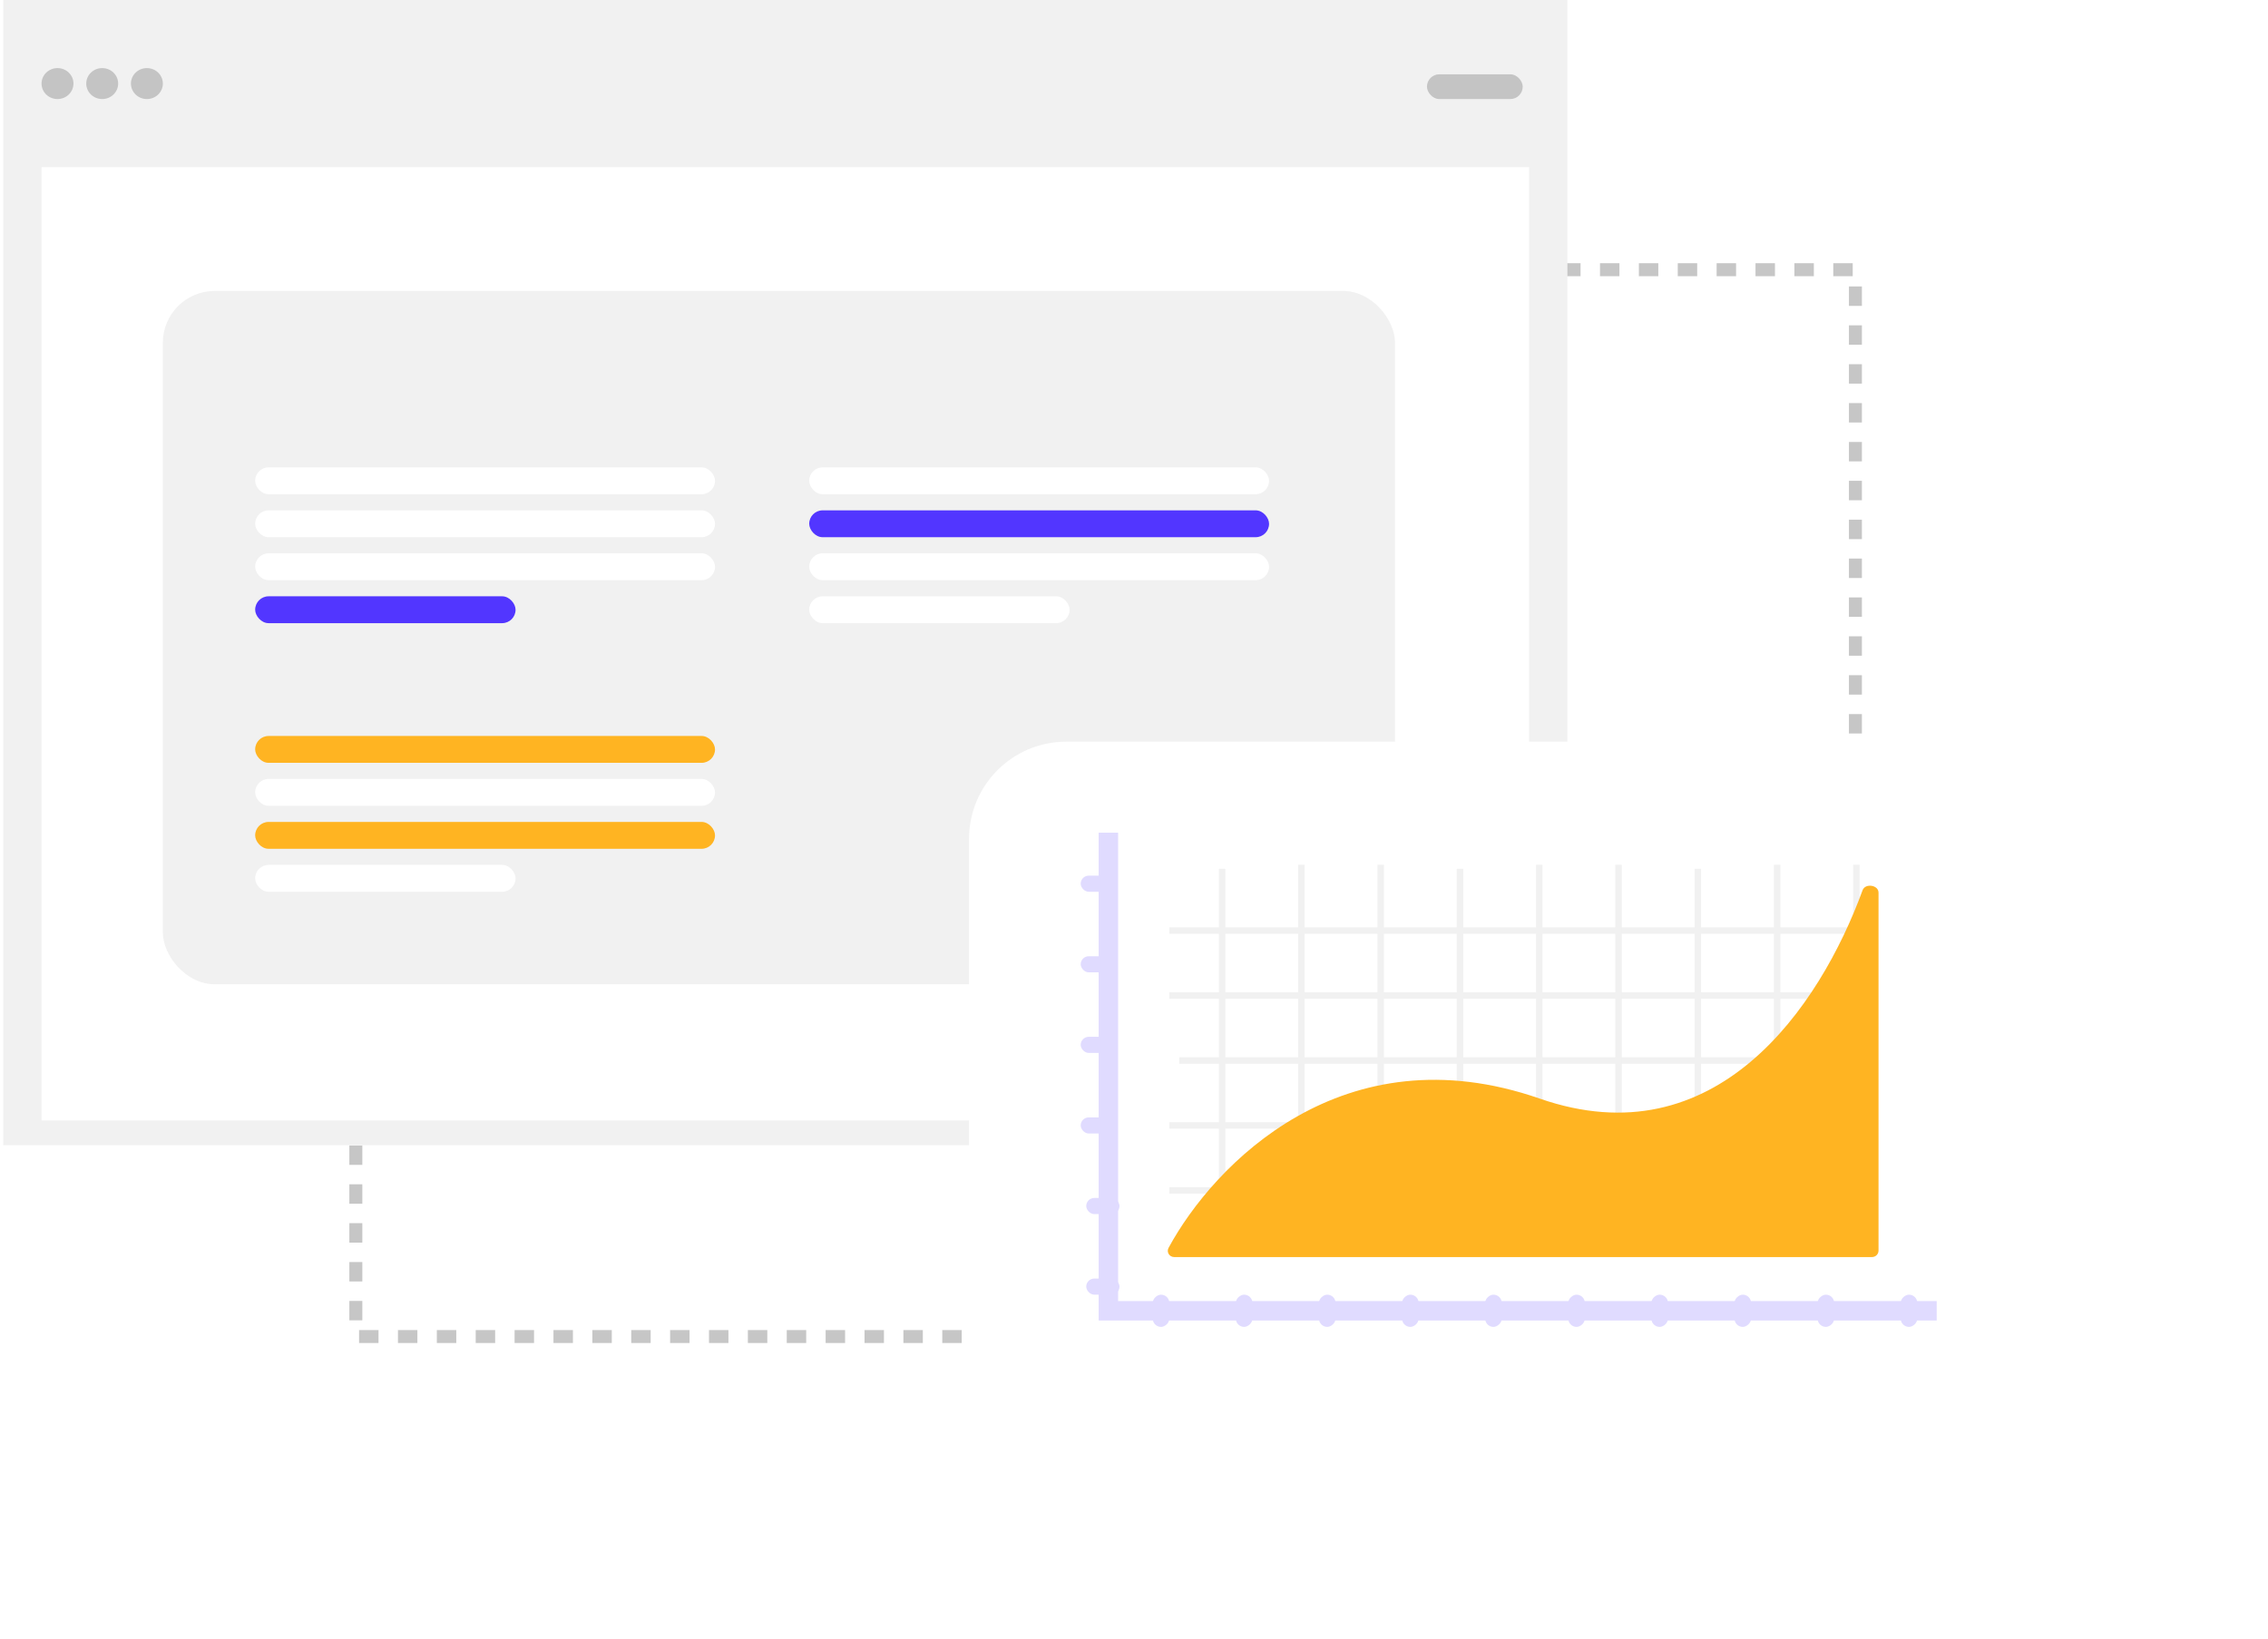 <svg width="350" height="253" viewBox="0 0 350 253" fill="none" xmlns="http://www.w3.org/2000/svg">
<rect x="54.913" y="41.631" width="231.417" height="164.665" stroke="#C6C6C6" stroke-width="2" stroke-linejoin="round" stroke-dasharray="3 3"/>
<rect x="0.5" width="241.384" height="176.763" fill="#F1F1F1"/>
<rect x="6.411" y="25.799" width="229.561" height="147.143" fill="white"/>
<rect x="25.131" y="44.908" width="190.151" height="107.013" rx="8" fill="#F1F1F1"/>
<rect x="220.208" y="11.467" width="14.779" height="3.822" rx="1.911" fill="#C4C4C4"/>
<rect x="39.377" y="78.772" width="70.966" height="4.146" rx="2.073" fill="white"/>
<rect x="39.377" y="120.23" width="70.966" height="4.146" rx="2.073" fill="white"/>
<rect x="124.878" y="78.772" width="70.966" height="4.146" rx="2.073" fill="#5236FF"/>
<rect x="39.377" y="72.139" width="70.966" height="4.146" rx="2.073" fill="white"/>
<rect x="39.377" y="113.598" width="70.966" height="4.146" rx="2.073" fill="#FFB422"/>
<rect x="124.878" y="72.139" width="70.966" height="4.146" rx="2.073" fill="white"/>
<rect x="39.377" y="85.404" width="70.966" height="4.146" rx="2.073" fill="white"/>
<rect x="39.377" y="126.865" width="70.966" height="4.146" rx="2.073" fill="#FFB422"/>
<rect x="124.878" y="85.404" width="70.966" height="4.146" rx="2.073" fill="white"/>
<rect x="39.377" y="92.039" width="40.185" height="4.146" rx="2.073" fill="#5236FF"/>
<rect x="39.377" y="133.498" width="40.185" height="4.146" rx="2.073" fill="white"/>
<rect x="124.878" y="92.039" width="40.185" height="4.146" rx="2.073" fill="white"/>
<ellipse cx="8.874" cy="12.899" rx="2.463" ry="2.389" fill="#C4C4C4"/>
<ellipse cx="15.771" cy="12.899" rx="2.463" ry="2.389" fill="#C4C4C4"/>
<ellipse cx="22.668" cy="12.899" rx="2.463" ry="2.389" fill="#C4C4C4"/>
<g filter="url(#filter0_d_1620_9436)">
<rect x="144.543" y="104.477" width="178.957" height="117.523" rx="15" fill="white"/>
</g>
<line x1="181.983" y1="163.686" x2="289.039" y2="163.686" stroke="#F1F1F1"/>
<line x1="180.453" y1="183.742" x2="287.51" y2="183.742" stroke="#F1F1F1"/>
<line x1="180.453" y1="153.658" x2="287.51" y2="153.658" stroke="#F1F1F1"/>
<line x1="180.453" y1="173.713" x2="287.51" y2="173.713" stroke="#F1F1F1"/>
<line x1="180.453" y1="143.629" x2="287.51" y2="143.629" stroke="#F1F1F1"/>
<line x1="188.6" y1="134.102" x2="188.6" y2="189.882" stroke="#F1F1F1"/>
<line x1="225.305" y1="134.102" x2="225.305" y2="189.882" stroke="#F1F1F1"/>
<line x1="262.01" y1="134.102" x2="262.01" y2="189.882" stroke="#F1F1F1"/>
<line x1="200.835" y1="133.475" x2="200.835" y2="189.255" stroke="#F1F1F1"/>
<line x1="237.541" y1="133.475" x2="237.541" y2="189.255" stroke="#F1F1F1"/>
<line x1="274.246" y1="133.475" x2="274.246" y2="189.255" stroke="#F1F1F1"/>
<line x1="213.07" y1="133.475" x2="213.07" y2="189.255" stroke="#F1F1F1"/>
<line x1="249.775" y1="133.475" x2="249.775" y2="189.255" stroke="#F1F1F1"/>
<line x1="286.48" y1="133.475" x2="286.48" y2="189.255" stroke="#F1F1F1"/>
<rect x="166.774" y="135.156" width="5.13" height="2.488" rx="1.244" fill="#E0DBFF"/>
<rect x="167.629" y="184.906" width="5.13" height="2.488" rx="1.244" fill="#E0DBFF"/>
<rect x="166.774" y="160.031" width="5.13" height="2.488" rx="1.244" fill="#E0DBFF"/>
<rect x="177.889" y="204.807" width="4.975" height="2.565" rx="1.283" transform="rotate(-90 177.889 204.807)" fill="#E0DBFF"/>
<rect x="203.539" y="204.807" width="4.975" height="2.565" rx="1.283" transform="rotate(-90 203.539 204.807)" fill="#E0DBFF"/>
<rect x="229.189" y="204.807" width="4.975" height="2.565" rx="1.283" transform="rotate(-90 229.189 204.807)" fill="#E0DBFF"/>
<rect x="254.84" y="204.807" width="4.975" height="2.565" rx="1.283" transform="rotate(-90 254.84 204.807)" fill="#E0DBFF"/>
<rect x="280.49" y="204.807" width="4.975" height="2.565" rx="1.283" transform="rotate(-90 280.49 204.807)" fill="#E0DBFF"/>
<rect x="166.774" y="147.594" width="5.13" height="2.488" rx="1.244" fill="#E0DBFF"/>
<rect x="167.629" y="197.344" width="5.13" height="2.488" rx="1.244" fill="#E0DBFF"/>
<rect x="166.774" y="172.469" width="5.13" height="2.488" rx="1.244" fill="#E0DBFF"/>
<rect x="190.714" y="204.807" width="4.975" height="2.565" rx="1.283" transform="rotate(-90 190.714 204.807)" fill="#E0DBFF"/>
<rect x="216.364" y="204.807" width="4.975" height="2.565" rx="1.283" transform="rotate(-90 216.364 204.807)" fill="#E0DBFF"/>
<rect x="242.014" y="204.807" width="4.975" height="2.565" rx="1.283" transform="rotate(-90 242.014 204.807)" fill="#E0DBFF"/>
<rect x="267.665" y="204.807" width="4.975" height="2.565" rx="1.283" transform="rotate(-90 267.665 204.807)" fill="#E0DBFF"/>
<rect x="293.315" y="204.807" width="4.975" height="2.565" rx="1.283" transform="rotate(-90 293.315 204.807)" fill="#E0DBFF"/>
<path d="M237.609 169.567C207.302 159.018 187.321 179.712 180.332 192.607C179.98 193.258 180.463 194.027 181.203 194.027H288.895C289.447 194.027 289.895 193.58 289.895 193.027V137.777C289.895 136.593 287.846 136.287 287.439 137.399C280.789 155.549 264.769 179.019 237.609 169.567Z" fill="#FFB422"/>
<path d="M171.049 128.523V202.32H298.872" stroke="#E0DBFF" stroke-width="3"/>
<defs>
<filter id="filter0_d_1620_9436" x="128.543" y="93.477" width="220.957" height="159.523" filterUnits="userSpaceOnUse" color-interpolation-filters="sRGB">
<feFlood flood-opacity="0" result="BackgroundImageFix"/>
<feColorMatrix in="SourceAlpha" type="matrix" values="0 0 0 0 0 0 0 0 0 0 0 0 0 0 0 0 0 0 127 0" result="hardAlpha"/>
<feOffset dx="5" dy="10"/>
<feGaussianBlur stdDeviation="10.5"/>
<feComposite in2="hardAlpha" operator="out"/>
<feColorMatrix type="matrix" values="0 0 0 0 0.7 0 0 0 0 0.7 0 0 0 0 0.7 0 0 0 0.25 0"/>
<feBlend mode="normal" in2="BackgroundImageFix" result="effect1_dropShadow_1620_9436"/>
<feBlend mode="normal" in="SourceGraphic" in2="effect1_dropShadow_1620_9436" result="shape"/>
</filter>
</defs>
</svg>
